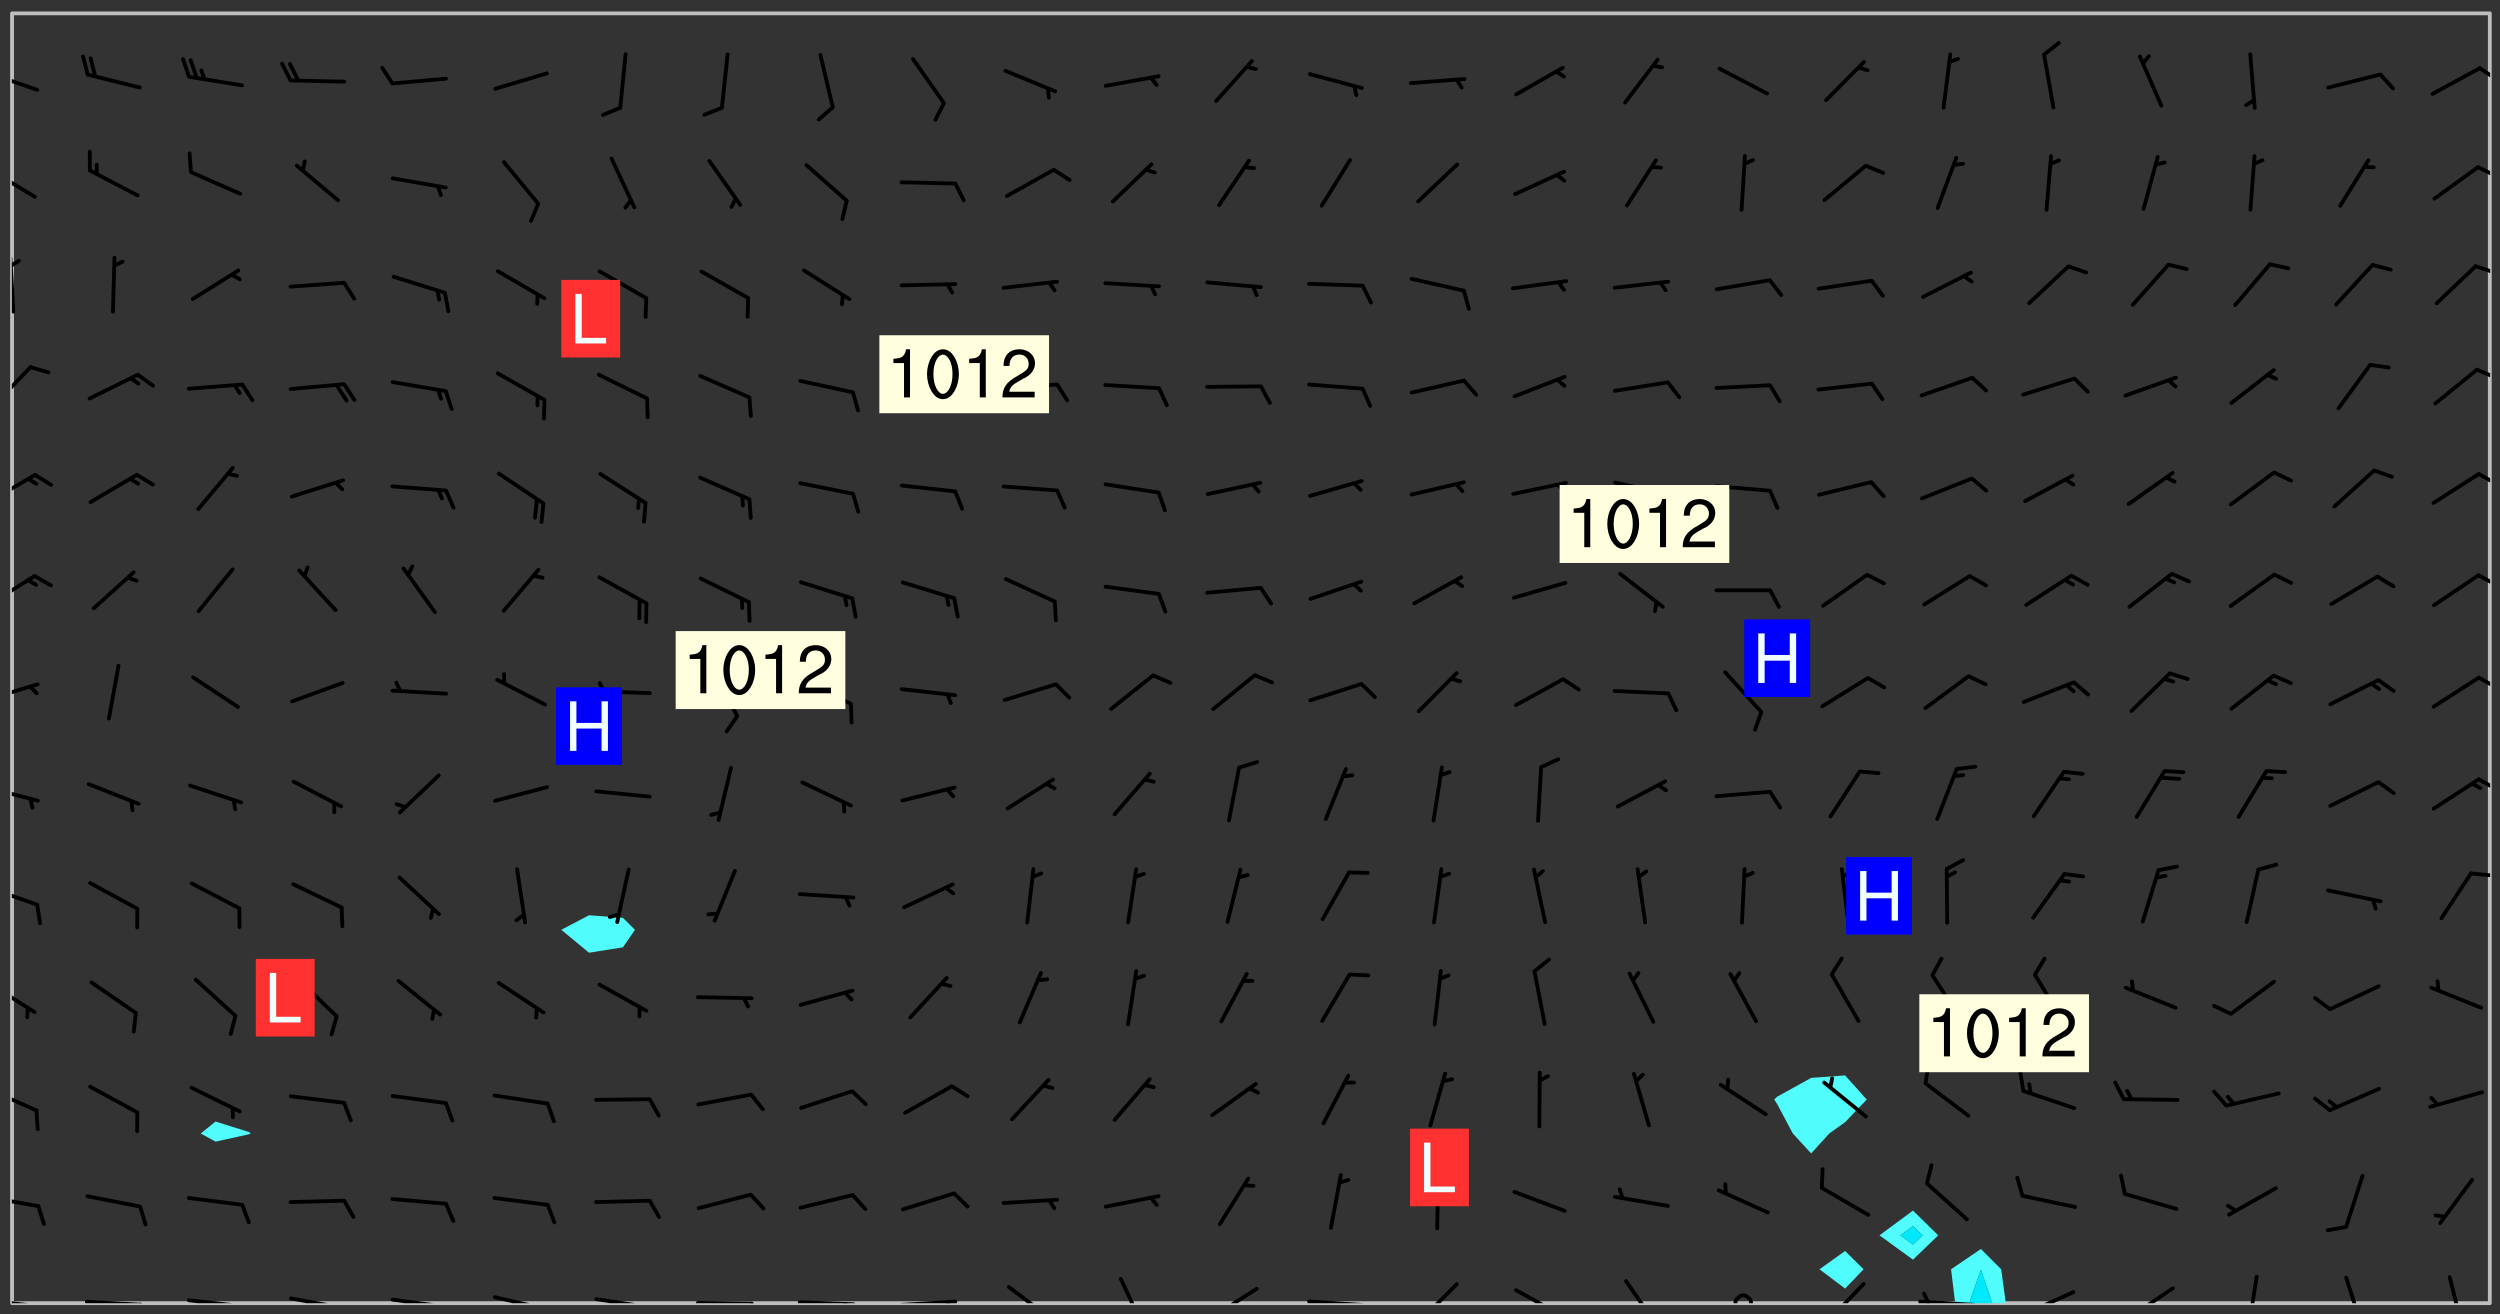 <svg xmlns="http://www.w3.org/2000/svg" role="img" xmlns:xlink="http://www.w3.org/1999/xlink" viewBox="142.45 309.95 326.84 171.84"><rect x="142.45" y="309.95" width="326.84" height="171.84" fill="#333333" stroke="none"/><defs><clipPath id="a"><path d="M144 311.672h1v168.656h-1zm0 0"/></clipPath><clipPath id="b"><path d="M144 311.672h324v168.656H144zm0 0"/></clipPath><clipPath id="c"><path d="M397 473h8v7.328h-8zm0 0"/></clipPath><clipPath id="d"><path d="M399 475h4v5.328h-4zm0 0"/></clipPath><clipPath id="e"><path d="M467 311.672h1v168.656h-1zm0 0"/></clipPath><clipPath id="f"><path d="M144 479h4v1.328h-4zm0 0"/></clipPath><clipPath id="g"><path d="M147 480h2v.328h-2zm0 0"/></clipPath><clipPath id="h"><path d="M153 479h9v1.328h-9zm0 0"/></clipPath><clipPath id="i"><path d="M160 480h3v.328h-3zm0 0"/></clipPath><clipPath id="j"><path d="M166 479h9v1.328h-9zm0 0"/></clipPath><clipPath id="k"><path d="M173 480h3v.328h-3zm0 0"/></clipPath><clipPath id="l"><path d="M180 479h8v1.328h-8zm0 0"/></clipPath><clipPath id="m"><path d="M187 480h2v.328h-2zm0 0"/></clipPath><clipPath id="n"><path d="M193 479h8v1.328h-8zm0 0"/></clipPath><clipPath id="o"><path d="M200 480h2v.328h-2zm0 0"/></clipPath><clipPath id="p"><path d="M206 479h9v1.328h-9zm0 0"/></clipPath><clipPath id="q"><path d="M213 480h2v.328h-2zm0 0"/></clipPath><clipPath id="r"><path d="M220 479h8v1.328h-8zm0 0"/></clipPath><clipPath id="s"><path d="M227 480h2v.328h-2zm0 0"/></clipPath><clipPath id="t"><path d="M233 480h8v.328h-8zm0 0"/></clipPath><clipPath id="u"><path d="M240 480h3v.328h-3zm0 0"/></clipPath><clipPath id="v"><path d="M246 479h9v1.328h-9zm0 0"/></clipPath><clipPath id="w"><path d="M252 480h2v.328h-2zm0 0"/></clipPath><clipPath id="x"><path d="M260 479h8v1.328h-8zm0 0"/></clipPath><clipPath id="y"><path d="M266 479h2v1.328h-2zm0 0"/></clipPath><clipPath id="z"><path d="M274 477h7v3.328h-7zm0 0"/></clipPath><clipPath id="A"><path d="M288 476h5v4.328h-5zm0 0"/></clipPath><clipPath id="B"><path d="M300 478h7v2.328h-7zm0 0"/></clipPath><clipPath id="C"><path d="M313 479h8v1.328h-8zm0 0"/></clipPath><clipPath id="D"><path d="M327 477h7v3.328h-7zm0 0"/></clipPath><clipPath id="E"><path d="M340 478h8v2.328h-8zm0 0"/></clipPath><clipPath id="F"><path d="M354 477h6v3.328h-6zm0 0"/></clipPath><clipPath id="G"><path d="M369 479h3v1.328h-3zm0 0"/></clipPath><clipPath id="H"><path d="M380 477h7v3.328h-7zm0 0"/></clipPath><clipPath id="I"><path d="M393 479h8v1.328h-8zm0 0"/></clipPath><clipPath id="J"><path d="M393 478h2v2.328h-2zm0 0"/></clipPath><clipPath id="K"><path d="M406 478h8v2.328h-8zm0 0"/></clipPath><clipPath id="L"><path d="M406 480h3v.328h-3zm0 0"/></clipPath><clipPath id="M"><path d="M420 478h7v2.328h-7zm0 0"/></clipPath><clipPath id="N"><path d="M436 476h2v4.328h-2zm0 0"/></clipPath><clipPath id="O"><path d="M448 476h4v4.328h-4zm0 0"/></clipPath><clipPath id="P"><path d="M462 476h3v4.328h-3zm0 0"/></clipPath><clipPath id="Q"><path d="M144 466h4v2h-4zm0 0"/></clipPath><clipPath id="R"><path d="M144 452h4v4h-4zm0 0"/></clipPath><clipPath id="S"><path d="M144 438h4v5h-4zm0 0"/></clipPath><clipPath id="T"><path d="M144 425h4v4h-4zm0 0"/></clipPath><clipPath id="U"><path d="M465 423h3v2h-3zm0 0"/></clipPath><clipPath id="V"><path d="M144 412h4v3h-4zm0 0"/></clipPath><clipPath id="W"><path d="M466 411h2v3h-2zm0 0"/></clipPath><clipPath id="X"><path d="M144 399h4v3h-4zm0 0"/></clipPath><clipPath id="Y"><path d="M466 398h2v2h-2zm0 0"/></clipPath><clipPath id="Z"><path d="M144 385h4v5h-4zm0 0"/></clipPath><clipPath id="aa"><path d="M466 384h2v3h-2zm0 0"/></clipPath><clipPath id="ab"><path d="M144 371h4v5h-4zm0 0"/></clipPath><clipPath id="ac"><path d="M466 371h2v3h-2zm0 0"/></clipPath><clipPath id="ad"><path d="M144 357h3v7h-3zm0 0"/></clipPath><clipPath id="ae"><path d="M466 358h2v2h-2zm0 0"/></clipPath><clipPath id="af"><path d="M144 343h1v8h-1zm0 0"/></clipPath><clipPath id="ag"><path d="M144 343h2v2h-2zm0 0"/></clipPath><clipPath id="ah"><path d="M465 344h3v2h-3zm0 0"/></clipPath><clipPath id="ai"><path d="M144 331h4v5h-4zm0 0"/></clipPath><clipPath id="aj"><path d="M466 331h2v3h-2zm0 0"/></clipPath><clipPath id="ak"><path d="M144 319h4v3h-4zm0 0"/></clipPath><clipPath id="al"><path d="M466 318h2v3h-2zm0 0"/></clipPath><g id="am" clip-path="url(#clip1)"><path fill="#fff" fill-opacity="0" fill-rule="evenodd" d="M0 0h1000v1000H0zm0 0"/><path fill="#d3d3d3" fill-opacity="0" fill-rule="evenodd" d="M162.152 355.867l-.234.293.059.234.117.172.176.234.293.348.113.059.117-.172.059-.234.176-.176.465-.176h.699l.234.293.289.816.059.176.176.23.352.234.699.699.172.176.234.348.234.41.289.582.41.465.23.234.234.176.117.23.176.293.172 1.164v.234l.059.289.059.117.117.117.348.41.117.172.176.176.176.234.117.172.172.352.059.234.234.406.234-.059-.176.176-.059.93h-.582l-.234-.113-.348.113-.117.117-.059.293-.059.176-.117.172-.465.293-.059.234-.059.113v.645l.059.172v.41l.059.059v.406l.059.406.117.176.059.059.23.641-.059.293v.699l-.059.582v.234l-.059.23-.055.352v1.922l.055.117h.426l-.367.117-.023.352.891 1.168 1.742.539 1.34.359v.539l.09.809.535.715 1.52.27.891-.086.09 1.164.535.18 1.16-.18 2.055-.984 1.16-.363 1.879-.176 1.695-.18-.18.719-1.516.086-1.25.09-.805.27-1.074.809.27.719.535.898-.18.625-.266.809.266 1.078.625.898.805.18 1.25-.18-.266.723.098.504.055.293v.172l.059.293v.406l.176.117.352.117h.406l.293-.176.113-.117.059-.117.117-.23.059-.176.352-.465.23-.176.176-.059.176.059.059.176.117.988.055.469.059.172.117.234.176.059.816.059h.289l.117.234.059.406.059.352v1.105l.117.293.117.348.289.699.176.352.582.754.352.176.172.059.469.234.641.465.348.234.293.176.293.055.23.062.816.348.293.176.113.172.352.352.117.176.523.641v.289l.059.352v.348l.059.352.059.289.117.059.172.059h.176l.582.234.176.117.176.289.176.234.113.234.293.23.117.117v.41l.059.055.289.234.234.117.059.117.117.172.059.117.23.234.059.176.234.059.117.059-.117.113-.059.117v.117l-.117.293-.117.289v.582l.176.117.117.059.059.117.117.117.113.059.176.348.059.352.059.406v.176l-.059.176-.117.699v.172l.117.176.293.293h.406l.176.117.117.172.117.293v.234h-.527l-.23-.234h-.234l-.176.059-.059.699.059.348.117.176.176.41.117.23.289.469.176.055h.523l.234.059.758.641.059.293v.234l.059.059.23.348v.352l-.117.172v.293l.293.289.293.176.172.059.293.176.293.117.582.406.289.234.293.176.219.16.016.012.23.176.641.523.176.234.117.176.176.176.113.172v.641l.117.176.469.117.582.117.234.059.23.113.293.117.113.059.586.352.289.172.176.062.176.055.176.059.699.352.289.176.234.055.289.176.234.117.641.406.293.117.172.059.234.059.41.059.23.059.234.117.059.172-.41.176.469.059.059.293.113.234.176.055.234.059.176.059.406.117.641.234.117.172.059.234v.176l-.059.117-.059.406.234.234.117.059.348.117.641.23.176.117.289.117.176.176.234.465.582 1.105.176.176.348.176.176.117.352.117 1.047.523.234.059.465.113.293.059.465.176.758.582.234.234.348.465.176.176.289.234.816.699.293.176.289.289.293.176.293.289.695.641.176.176.293.234.289.234.469.289.641.582.348.234.234.293.348.348.352.465.934.992.348.406.117.176.234.059.113.117.645.176.23.113.234.059.293.176.23.117.934.699.406.406.234.176.406.176.234.117.816.348.348.234.234.117.293.289.23.117.758.352.352.172.23.059.293.117.234.059.871.176h.816l.469.23.172.059.875.699.465.117.293.059.176.059.23.059.469.059.348.059.352.059.406.059h.293l.172.059v.23l.176.176h.293l.348.059.352.059.699.117h.641l.465-.234.293-.176.172-.117.41-.172.289-.176.934-.465.469-.293.523-.293.465-.172.465-.176 1.051-.465.289-.117.41-.117.289-.117.527-.176 1.516-.699.582-.348.289-.059.293-.059.348-.117.875-.23.352-.117h.113l.234-.059.875-.234.234-.059h.812l.352-.059.816-.117.172-.059.352-.055.293-.059.23-.059.816-.176.176-.059h.348l.234-.059.465-.117.758-.172.234-.059h.348l.41-.117.289-.059 1.285-.059h.289l.41-.059.23-.059h.176l.875-.117h.406l.41-.117h.348l.352-.113.871-.059h1.75l1.047.289.41.117.289.117.352.117.289.117 1.051.172.289.059h.293l.293.059.172.059.41.059.172.059.117.059h.117l.117.059.352.059h.113l.41.066 1.922.395 1.926.395 1.52.449 1.695.719 2.145.805 1.605-.719 1.43-.805 1.16-1.078 1.25-.449 3.035-.719 1.875-.359 2.145-1.348 2.234-1.254 2.5-1.258 1.695-.449 1.785-.18 1.16-.27.625.539 1.34-.27.715-.988.984-1.344.445-.18.805-.359 1.875-.539 1.785-.449 1.25-.27 1.16-.09 1.699-.09 1.961-.27 1.25-.09h.539l.625-.09h.891l2.145-.18 2.41-.18 2.59-.09 1.695.18 1.609.09 1.43.359 1.16.719 1.875.988 1.16 1.527.266.715.629.09.355.898.535.539.535 1.527 1.074.359h.535l-.805.535.09 1.707.715 2.695.891.805.895.988.715 1.258 1.785.539 1.52-.18.355 1.344 1.609-.805.98-.539.27.27.316-.215.219-.145.801.449.449-.359h.355l.535-.27.539-.719.535-.27.625-.988 1.16.449.84.371 1.395.617 1.695-.18h1.605l1.785.09.18-1.707.535-1.344.805.27.492.848.402.406-.09.539v.359l.715.449.711-.27h1.43l.359.988.445 1.258.715 1.344 1.25.629 1.695.629.715-.18.18-.539.98-.09.449.359.086 1.258-.266.629-.535.18v.539l.715.984.266.539.984.988.801 1.078-.266.359-.09.898-.625 2.332-.355 2.066-.09 1.793-.18.719-.09.539v1.438l-.98 1.883-.359 1.707-.535.898-.805 1.168-.266.539 2.055 1.254.086.359-.355.539-.09-.18v.809l.09 1.438-.445.715-1.074.094-.266.715.535.898.805.719 1.16.809 1.34.27.445.359-.355.449-1.789-.09-1.25-.449-.715-.719-.625-.09-.176 3.59-.188 1.309h89.359V311.703h-55.27v49.082l.762.125 3.289.543 2.023 2.836v2.754l2.352.332 2.348.332h4.051l-1.379 4.16-2.023.707-2.023.703-.543.344-2.594 1.617-.188.117-2.023-2.078-.73-2.742-2.672-2.078-1.375-3.5-.066-.082-1.957-2.672 2.75-1.418v-49.082H294.422v91.414l.117.031.133.012.074.074.105.047.09.059.086.059.09.059.297.297.059.09.031.117.027.117.016.137-.031.117-.059.09-.059.086-.043.105-.047.102-.027.121v.145l.176.27.148.148.074.086.074.074.043.105.062.09.059.086.043.105.059.09.047.102.043.105.059.086.117.18.074.074.062.086.059.09.043.105.059.09.059.086.062.09.059.09.043.102.117.18.074.074.059.086.074.074.09.059.105.047h.148l.133-.016.133.016.102-.047.074-.074.047-.102-.016-.133v-.148l-.047-.105-.027-.117-.047-.102-.027-.121-.043-.102-.062-.09-.043-.102-.043-.105-.031-.117-.016-.133-.012-.137.086-.059.059-.086.121-.031.043.105.016.133v.117l.059.102.059.09.09.059.148.148.059.09.043.105-.012.102.086.059.105.047.086.059.09.059.074.074-.117.027-.105.047-.086.059-.074.074-.059.09-.062.086-.027.121-.047.102-.043.105-.031.117-.012.133-.016.133v.148l.027.117.047.105.043.102.059.09.074.074.09.059.074.074.09.059.059.09.043.105.047.102.117.031.133.016h.148l.117-.031.105.043.043.105.047.102.027.121L299.5 410l.027.117.031.121.027.117.105.043.102.047.133-.016.148.148.062.086.074.074.07.074.09.062.105.043.102.043.117.031.137.016.117-.031.074-.074.027-.117-.012-.133-.031-.121-.027-.117.043-.105h.117l.09.062.117.027h.148l.133.016h.148l.133.016.133-.016h.148l.133-.016.133-.012.137.012.117-.027.133-.016.191-.059-.059.176-.016.133-.027.121-.016.133-.059.086-.133.016-.105.047-.105.043-.117.031-.117.027-.266.031h-.148l-.133.016-.074.074.059.086.148.148.117.18.074.07.09.062.09.059.086.059.09.059.102.043.105.062.105.043.086.059.105.047.102.043.18.117.059.09-.043.102-.047.105.016.133.223.223.059.09.043.102.031.121.043.102.016.133.031.117.012.137.031.117.148.148.102.043.105.043.117.031.133.016.137.016h.117l.117-.031.09-.059.043-.105.047-.102.043-.105.031-.117.012-.133v-.148l-.012-.133-.016-.133-.031-.117-.043-.105-.047-.105-.043-.102-.043-.105-.016-.133.016-.133.027-.117.031-.117.027-.121.047-.102.09-.059.086-.062.074-.074.09-.059.223-.223.059-.086.074-.074.117-.18.059-.086v-.148l-.074-.074-.102-.047-.105-.043-.102-.043-.059-.09-.047-.105-.027-.117.09-.059.117-.031.102-.043.18-.117.148-.148.012-.133-.012-.105-.09-.059-.133.016h-.148l-.133.016-.133-.016-.121-.031-.086-.059-.074-.074-.059-.09-.062-.086-.117-.18-.059-.086.031-.121.086-.059.121-.031.059-.086v-.121l-.031-.117-.059-.09-.059-.086-.047-.105-.027-.117-.016-.133.059-.09.074-.074.09-.059.117-.18.074-.074.059-.086.148-.148.121-.031.133-.016.133.016.074.074.043.105.016.133-.031.117-.117.031-.133.012-.148.148-.043.105-.047.102-.027.121-.031.117v.148l.031.117.043.105.059.09.074.07.074.074.117.031.121.027.117-.027.133-.016h.117l.09.059.074.074.047.105.059.086.102.047.133.016.105.043.086.059-.012.105-.074.074-.18.117-.059.09-.09.059-.07.074-.074.074-.062.09-.027.117-.016.133.016.133-.016.133v.148l.016.133.027.117.031.121.074.074.09.059.086.059.09.059.117.031v.086l-.102.047-.09.059-.266.031-.117.027h-.148l-.105.043-.102.047-.059.09-.062.234-.012.133-.031.121-.016.133v.293l-.012.133.012.137.016.133.133.016.133.012.121.031.086.059.074.074.047.105.043.102.016.133v.445l-.016.133v.445l.031.266.027.117.016.133.031.117.086.211.031.266v.148l-.031.117-.027.117-.031.121-.027.117-.031.117-.031.121-.012.133-.016.133.09.059.117-.031.102.016.047.105-.031.266v.441l-.043.105-.047.105-.043.102-.043.105-.059.086-.031.121-.043.117-.031.117-.016.133.016.133.059.09.105.047.086.059.059.086-.012.137-.031.117-.043.102v.445l-.016.133v.148l-.031.117-.043.105-.027.117-.047.105-.043.102-.031.121-.027.117-.031.133-.031.117-.027.117-.043.105-.031.117-.031.121-.012.133-.016.133v.297l.027.117v.148l.047.398.027.117.059.09.121.031h.148l.133-.016.059.09v.117l-.059.09-.09.059-.102.043-.105.047-.09.059-.086.059-.137.016-.117-.031-.133-.016-.102.047-.062.086-.012.137-.016.133-.031.117-.027.117-.016.133-.031.121v.297l.016.133.031.117v.148l.012.133v.148l-.027.117-.047.102-.027.121-.031.117-.059.09-.074.074-.102.043-.105.047-.117.027-.121.031-.102-.047.059-.086.105-.047.027-.117.031-.117.027-.121.031-.117v-.148l.016-.133-.031-.117-.043-.105-.105.016-.074.074-.102.043-.09.062-.074.074-.043.102-.016.133-.031.117L304.25 426l-.031.117-.027.117-.031.121-.027.117-.031.117-.043.105-.09.059h-.09l-.117-.031-.031-.086.016-.137-.031-.117v-.148l-.012-.133v-.148l-.062-.234-.027-.121-.043-.102-.047-.105-.059-.086-.059-.09-.043-.105-.062-.086-.148-.148-.07-.074-.105-.047-.105-.043-.102-.043-.297-.297-.09-.074-.086-.059-.105-.043-.09-.062-.086-.059-.105-.043-.09-.059-.086-.062-.074-.07-.105-.047-.086-.059-.105-.043-.09-.062-.102-.043-.105-.043-.086-.059-.105-.047-.105-.043-.102-.047-.09-.059-.102-.043-.105-.043-.09-.062-.117-.027-.133-.016-.133.016H299.75l-.133.016-.117-.031-.09-.059-.074-.074-.09-.059-.102-.047h-.148l-.121-.027-.102-.043-.074-.074-.117-.18-.09-.059-.102-.043-.09-.062-.105-.043-.09-.059-.086-.059-.105-.047-.059-.086-.059-.09-.043-.105-.047-.102-.074-.074-.086-.059-.074-.074-.09-.059-.223-.223-.043-.105-.031-.266.105-.043h.145l.105.043.074.074.09.059.086.059.105.047.09.059.148.148.07.074.148.148.062.086.074.074.086.059.074.074.09.062.09.059.086.059.27.176.102.047.105.043.102.043.047-.074.059-.086.074-.074.07-.074.105.043.074.074.059.09.043.102.047.105.043.105.121.027.117-.027.074-.09.043-.105.059-.09.074-.074.105-.043.117-.027.133.012.09.059.148.148.059.09.043.105.047.102.043.105.043.102.105.047.105.043.133.016.086-.059.059-.09.074-.074.105-.043.117.027.105.047.102.043.105.043.102.047.18.117v.117l-.016.133.016.133.016.137.059.086.102.047.121.027.117.031h.148l.117-.031.059-.09.18-.117.059-.09.074-.074.059-.086.117-.18.18-.117.117.031.09.059.043.074-.016.133v.117l.09.059h.148l.133-.016.133-.012.266-.031.105-.043.117-.031.121-.027.074-.074.07-.074.062-.09-.016-.105-.047-.102-.102-.043-.105-.016-.117.027-.266.031h-.148l-.074-.074-.09-.059-.117-.031-.117-.027-.133-.016h-.148l-.133.016h-.297l-.105-.047-.148-.148-.043-.102-.059-.09.223-.223.086-.059.105-.043.117-.031.133-.016.133.016.137.016.102.043.133-.012.09-.062.102-.043.062-.09-.047-.102-.09-.059-.117-.031-.102-.043-.059-.09-.062-.09v-.117l.016-.133.105-.047.074-.07v-.121l-.09-.059-.031-.117.09-.059.074-.074.043-.105.059-.09.047-.102.016-.133v-.148l-.047-.105-.043-.102-.09-.059-.133-.016-.102-.043-.137-.016-.117-.031h-.445l-.133-.016-.133-.012-.133-.016-.117-.031h-.148l-.133-.016-.133-.012-.266-.031-.121-.043-.086-.059-.074-.074v-.148l.012-.133.105-.047.102-.043.133-.016h.152l.133-.016h.293l.121.031.102.043.09.059.234.062.121-.047.09-.059.102-.043.133-.016.105.043.102.047.133.012.121-.027h.145l.121-.031.117-.027.105-.047.074-.074.086-.059.148-.148.059-.086.047-.105.027-.117.016-.105-.102-.043-.09-.059-.117-.031-.105-.043-.09-.062-.074-.086-.074-.074-.102-.043-.105-.047-.102-.043-.059-.09-.047-.102-.086-.211-.062-.086-.059-.09-.074-.074-.086-.059h-.27l-.117.031-.09.059-.102.043-.133.016-.105-.016-.027-.117-.062-.09-.117-.031-.102-.043-.148-.148-.031-.117-.016-.105.074-.074.18-.117.117-.027.117-.031.137.016.102.043.105.043.102.047.105.043.117.031.133.016.117.027.133.016.105-.016.09-.059-.074-.074-.105-.043-.074-.074-.074-.09-.148-.148-.086-.059-.09-.059-.074-.074-.09-.059-.102-.047-.121-.027-.102-.047-.105-.043-.117-.031-.102-.043-.121-.031h-.148l-.117.031-.105.043-.086.062-.18.117-.086.059-.09.059-.105.047-.086.059-.105.043-.102.043-.105.047-.074.074-.059.09-.059.086-.047.105-.059.086-.074.074-.133-.012-.117-.031h-.117l-.074.074-.09.059-.074.074-.09.059-.086.059-.105.047-.102.043-.137.016-.102-.043-.148-.148-.105-.047h-.086l-.105.047-.102.043-.121.031-.117-.031-.074-.074v-.117l.031-.121.074-.07.059-.09.074-.074.117-.031.105-.043h.293l.133-.016.137-.016.102-.043.09-.059.102-.047.09-.059.133-.012.09.059.133.012.09-.059.086-.059.105-.043.09-.059.086-.062.09-.059.148-.148.059-.086.059-.09.105-.043.133-.016.117.027.121.031.059-.059.059-.09.031-.266.027-.117.105.012.133.016.102-.043.09-.059.059-.09.074-.074.059-.09.047-.102.012-.133-.012-.133-.047-.105-.148-.148-.059-.09-.059-.086-.043-.105v-.445l.016-.133v-.148l.012-.133-.059-.059-.09.059-.102-.043-.18-.117-.086-.059-.062-.09-.059-.09-.074-.074-.086-.059-.121.031-.102.012-.105.047-.086.059-.105.043-.148.148-.09.059-.086.059-.09.062-.105.043-.133.016v-.121l.105-.043.117-.031.074-.07.043-.105v-.148l-.027-.117-.148-.148-.133-.016h-.148l-.117.031-.105.043-.102.043-.09.062-.117.027-.074-.074.012-.133-.043-.102-.043-.105-.09-.059-.117.027-.121.031-.117.031-.102.043-.121.031-.102.043-.105.043-.09.059-.102.016v-.117l.016-.133-.059-.09-.074.043-.148.148-.059.09-.074.074-.047.105-.043.102-.074.074-.059.09-.074.074-.059.086-.074.074-.09.062-.074.07-.074.074-.102.016-.133.016-.105-.043v-.121l.148-.148.043-.102.059-.09.047-.102.043-.105.059-.09.031-.117.043-.102.031-.121.027-.117.047-.105.043-.102.043-.105.074-.07.09-.062.09-.059.102-.043h.297l.266-.031.105-.043-.074-.074-.117-.031-.105-.043-.09-.059-.102-.047-.09-.059-.102-.043-.105-.043-.09-.062-.086-.059-.105-.043-.102-.043-.121-.031-.117-.031-.102-.043L297.5 410.25l-.102-.043-.09-.059-.043-.105-.016-.133.102-.043.133-.016.137.016.133-.016.102-.043.059-.09.016-.105-.09-.059-.074-.074-.102-.043-.09-.059-.148-.148-.043-.105-.016-.133v-.293l-.059-.09-.09-.059-.074-.074-.043-.105-.031-.117-.059-.09-.074-.074-.117-.027-.074-.074-.09-.059-.09-.062-.086-.059-.074-.074-.059-.086-.047-.105-.086-.059-.148-.148-.195-.059-.133.016-.102.043-.074.074-.047.102-.043.105-.059.09-.059.086-.297.297-.09.059h-.086l-.062-.086-.043-.105.031-.117.059-.09.027-.117-.012-.133-.09-.062-.105.047-.117.027-.117.031-.27.176-.102.047-.117.027-.105.047-.09.059-.102.043-.059-.086-.047-.105.016-.133.047-.105.07-.074.074-.07.059-.09v-.148l-.043-.105h-.238l-.102.047-.031.117-.027.117-.031.121-.074.043-.133.016-.074-.047-.043-.102-.043-.105-.047-.102-.043-.105-.121.031-.102.043-.133.016-.117.031-.105.043-.09.059-.102.047-.121.027-.133.016-.102-.043-.059-.09-.047-.105-.043-.102-.043-.105v-.117l.059-.09.086-.059.18-.117.102-.047.105-.043.105-.059.102-.043.09-.062.102-.043.105-.059.102-.047.09-.059.105-.043.102-.043.09-.062.102-.043.137-.016.117.031.102.043.121.031.102.043.105.047.102.043.105.043.102.047.105.043.102.043.105.047.086.059.105.043.117.031.105.043.102.047.09.059.105.043.102.043.105.047.117.027.102.047.121.027h.148l.086-.059.016-.102.059-.09-.027-.117-.074-.074-.117-.18-.074-.074-.09-.074-.18-.117-.086-.059-.105-.043-.102-.047-.27-.176-.059-.09-.074-.074-.059-.09-.043-.102-.031-.117-.016-.137v-.562l-.012-.133-.016-.133-.031-.117-.016-.133-.012-.133-.031-.121-.223-.223-.059-.086-.016-.105.031-.117.133-.016v-91.414H172.992v1.453l-.059.234-.352 1.051-.172.523-.117.348-.176.41-.117.172-.234.293-.23.059h-.352l-.117.059-.23.406v.293l.117.176.23.23.117.234.641.758.293.465.176.234.23.352.234.348.641.816.176.465.172.41.117.695.176.469.117 1.398.059.465v.875l.117 1.047v4.781l-.059.465-.352 1.281-.176.523-.113.41-.352.93L172.934 336l-.234.582-.117.176-.172.348-.176.406-.352.816-.059.293-.113.293-.117.289-.059.176-.117.875-.059.406-.059.117-.059.176-.059.172-.23.527-.117.172v.234l-.117.234-.059.172-.176.586v.289l-.059.176v.293l-.059.113-.059.527v.172l-.055.234v2.621l-.176.816-.117.176-.176.234-.117.172-.113.234-.586.934-.23.289-.293.465-.176.234-.289.352-.352.699-.113.23-.176.41-.176.23-.406.527-.816.699-.293.172-.289.234-.176.117-.176.176-.523.406-.527.176-.172.176-.234.055-.641.176h-.758m12.211 31.023l-1.074.449.359.895 1.25-.715.445-.539-.98-.09"/><path fill="#d3d3d3" fill-opacity="0" fill-rule="evenodd" d="M201.508 416.598h-.895l.449.629.98.359.805-.09.445-.988-.176.09-.715-.355-.895.355m154.621 59.07l-.059-.523v-.293l.113-.293.059-.23.469-.469h.113l.117-.113.117-.059h.176l.234-.059h.348l.234.059.117.059.23.172.059.176.117.582v.293l-.117.176-.172.289-.176.176-.527.523-.23.234-.117.059h-.176l-.117-.059-.406-.293-.176-.117-.117-.059-.059-.113-.055-.117m6.641-10.957l-.059-.172v-1.109l.059-.172.176-.059.172-.059h.176l.234-.059.117.059.059.699-.059.172-.117.176-.117.059-.234.523-.113.059h-.234l-.059-.117m9.613-14.391l-.117-.176v-.699l.293-.875.117-.172.176-.352.113-.23.117-.293.352-.758.117-.23.172-.234h.176l.117-.059h.641l.117.059.234.234.172.113.352.293.117.117.113.176v.113l.117.059.117.117v.699l-.059.176v.23l-.059.176-.348 1.051-.117.23-.117.234-.117.059-.23.234-.641.289h-.875l-.41-.117-.641-.465"/><path fill="none" stroke="#bebebe" stroke-linecap="round" stroke-linejoin="round" stroke-miterlimit="10" stroke-width=".5" d="M467.957 311.695H144.027v168.625h323.93v-168.625"/><g clip-path="url(#a)"><path fill="#fff" fill-opacity="0" fill-rule="evenodd" d="M144 475.891v4.438h.004H144V311.672h.004H144v164.219"/></g><g clip-path="url(#b)"><path fill="#fff" fill-opacity="0" fill-rule="evenodd" d="M144.004 480.328V311.672h26.625v144.902l-1.938 1.562 1.938 1.066 4.438-.98.141-.086-.141-.168-4.438-1.395V311.672h48.824v117.934l-3.621 1.902 3.621 2.996 4.438-.707 1.574-2.289-1.574-1.566-4.438-.336v-117.934h128.711v164.215l-.004.004.004.004.004-.004-.004-.004V311.672h35.508v138.871l-4.438.324-4.441 2.457-.387.375.387.598 2.043 3.84 2.398 2.609 2.371-2.609 2.066-1.48V473.5l-3.352 2.391 3.352 2.52 2.414-2.52-2.414-2.391v-16.844l2.828-2.957-2.828-3.156v-138.871h8.875v156.543l-4.379 3.238 4.379 3.18 3.301-3.18-3.301-3.238V311.672h75.449v168.656h-63.312l-.605-4.438-2.652-2.652-3.898 2.652.535 4.438H144.004"/></g><path fill="#50fcfc" fill-rule="evenodd" d="M170.629 459.203l-1.938-1.066 1.938-1.562 4.438 1.395.141.168-.141.086-4.438.98m48.824-24.699l-3.621-2.996 3.621-1.902 4.438.336 1.574 1.566-1.574 2.289-4.438.707m128.711 41.391l-.004-.004.004-.004.004.004-.004.004m26.629-21.598l-.387-.598.387-.375 4.441-2.457 4.438-.324 2.828 3.156-2.828 2.957-2.066 1.48-2.371 2.609-2.398-2.609-2.043-3.84m8.879 24.113l-3.352-2.52 3.352-2.391 2.414 2.391-2.414 2.52m8.875-3.777l-4.379-3.18 4.379-3.238v2.012l-1.656 1.227 1.656 1.203 1.25-1.203-1.25-1.227v-2.012l3.301 3.238-3.301 3.18"/><path fill="#00e8fc" fill-rule="evenodd" d="M392.547 472.656l-1.656-1.203 1.656-1.227 1.25 1.227-1.25 1.203"/><g clip-path="url(#c)"><path fill="#50fcfc" fill-rule="evenodd" d="M398.062 480.328l-.535-4.438 3.898-2.652 2.652 2.652.605 4.438h-1.77l-1.488-4.387-1.539 4.387h-1.824"/></g><g clip-path="url(#d)"><path fill="#00e8fc" fill-rule="evenodd" d="M399.887 480.328l1.539-4.387 1.488 4.387h-3.027"/></g><g clip-path="url(#e)"><path fill="#fff" fill-opacity="0" fill-rule="evenodd" d="M467.996 480.328H468V311.672h-.004H468v168.656h-.004"/></g><g clip-path="url(#f)"><path fill="none" stroke="#000" stroke-linecap="round" stroke-linejoin="round" stroke-miterlimit="10" stroke-width=".5" d="M147.492 480.73l-6.984-.805"/></g><g clip-path="url(#g)"><path fill="none" stroke="#000" stroke-linecap="round" stroke-linejoin="round" stroke-miterlimit="10" stroke-width=".5" d="M147.492 480.73l.895 2.285"/></g><g clip-path="url(#h)"><path fill="none" stroke="#000" stroke-linecap="round" stroke-linejoin="round" stroke-miterlimit="10" stroke-width=".5" d="M160.824 480.52l-7.016-.379"/></g><g clip-path="url(#i)"><path fill="none" stroke="#000" stroke-linecap="round" stroke-linejoin="round" stroke-miterlimit="10" stroke-width=".5" d="M160.824 480.52l1.031 2.223"/></g><g clip-path="url(#j)"><path fill="none" stroke="#000" stroke-linecap="round" stroke-linejoin="round" stroke-miterlimit="10" stroke-width=".5" d="M174.121 480.715l-6.984-.773"/></g><g clip-path="url(#k)"><path fill="none" stroke="#000" stroke-linecap="round" stroke-linejoin="round" stroke-miterlimit="10" stroke-width=".5" d="M174.121 480.715l.906 2.281"/></g><g clip-path="url(#l)"><path fill="none" stroke="#000" stroke-linecap="round" stroke-linejoin="round" stroke-miterlimit="10" stroke-width=".5" d="M187.402 480.961l-6.914-1.262"/></g><g clip-path="url(#m)"><path fill="none" stroke="#000" stroke-linecap="round" stroke-linejoin="round" stroke-miterlimit="10" stroke-width=".5" d="M187.402 480.961l.742 2.336"/></g><g clip-path="url(#n)"><path fill="none" stroke="#000" stroke-linecap="round" stroke-linejoin="round" stroke-miterlimit="10" stroke-width=".5" d="M200.742 480.797l-6.965-.938"/></g><g clip-path="url(#o)"><path fill="none" stroke="#000" stroke-linecap="round" stroke-linejoin="round" stroke-miterlimit="10" stroke-width=".5" d="M200.742 480.797l.852 2.301"/></g><g clip-path="url(#p)"><path fill="none" stroke="#000" stroke-linecap="round" stroke-linejoin="round" stroke-miterlimit="10" stroke-width=".5" d="M214 481.117l-6.848-1.578"/></g><g clip-path="url(#q)"><path fill="none" stroke="#000" stroke-linecap="round" stroke-linejoin="round" stroke-miterlimit="10" stroke-width=".5" d="M214 481.117l.633 2.371"/></g><g clip-path="url(#r)"><path fill="none" stroke="#000" stroke-linecap="round" stroke-linejoin="round" stroke-miterlimit="10" stroke-width=".5" d="M227.363 480.855l-6.945-1.055"/></g><g clip-path="url(#s)"><path fill="none" stroke="#000" stroke-linecap="round" stroke-linejoin="round" stroke-miterlimit="10" stroke-width=".5" d="M227.363 480.855l.816 2.316"/></g><g clip-path="url(#t)"><path fill="none" stroke="#000" stroke-linecap="round" stroke-linejoin="round" stroke-miterlimit="10" stroke-width=".5" d="M240.719 480.379l-7.027-.098"/></g><g clip-path="url(#u)"><path fill="none" stroke="#000" stroke-linecap="round" stroke-linejoin="round" stroke-miterlimit="10" stroke-width=".5" d="M240.719 480.379l1.121 2.184"/></g><g clip-path="url(#v)"><path fill="none" stroke="#000" stroke-linecap="round" stroke-linejoin="round" stroke-miterlimit="10" stroke-width=".5" d="M254.031 480.461l-7.023-.262"/></g><g clip-path="url(#w)"><path fill="none" stroke="#000" stroke-linecap="round" stroke-linejoin="round" stroke-miterlimit="10" stroke-width=".5" d="M253.012 480.422l.535 1.102"/></g><g clip-path="url(#x)"><path fill="none" stroke="#000" stroke-linecap="round" stroke-linejoin="round" stroke-miterlimit="10" stroke-width=".5" d="M267.344 480.113l-7.016.43"/></g><g clip-path="url(#y)"><path fill="none" stroke="#000" stroke-linecap="round" stroke-linejoin="round" stroke-miterlimit="10" stroke-width=".5" d="M266.32 480.176l.645 1.047"/></g><g clip-path="url(#z)"><path fill="none" stroke="#000" stroke-linecap="round" stroke-linejoin="round" stroke-miterlimit="10" stroke-width=".5" d="M279.957 482.441l-5.613-4.227"/></g><g clip-path="url(#A)"><path fill="none" stroke="#000" stroke-linecap="round" stroke-linejoin="round" stroke-miterlimit="10" stroke-width=".5" d="M291.953 483.512l-2.973-6.367"/></g><g clip-path="url(#B)"><path fill="none" stroke="#000" stroke-linecap="round" stroke-linejoin="round" stroke-miterlimit="10" stroke-width=".5" d="M306.746 478.441l-5.93 3.773"/></g><g clip-path="url(#C)"><path fill="none" stroke="#000" stroke-linecap="round" stroke-linejoin="round" stroke-miterlimit="10" stroke-width=".5" d="M320.602 480.559l-7.012-.461"/></g><g clip-path="url(#D)"><path fill="none" stroke="#000" stroke-linecap="round" stroke-linejoin="round" stroke-miterlimit="10" stroke-width=".5" d="M332.895 477.844l-4.969 4.969"/></g><g clip-path="url(#E)"><path fill="none" stroke="#000" stroke-linecap="round" stroke-linejoin="round" stroke-miterlimit="10" stroke-width=".5" d="M346.797 482.035l-6.141-3.414"/></g><g clip-path="url(#F)"><path fill="none" stroke="#000" stroke-linecap="round" stroke-linejoin="round" stroke-miterlimit="10" stroke-width=".5" d="M359.043 483.219l-4.004-5.777"/></g><g clip-path="url(#G)"><path fill="none" stroke="#000" stroke-linecap="round" stroke-linejoin="round" stroke-miterlimit="10" stroke-width=".5" d="M371.379 480.328l-.02-.199-.059-.191-.094-.176-.461-.379-.191-.059-.199-.02-.199.02-.191.059-.457.379-.098.176-.059.191-.02.199.02.199.059.191.098.18.457.375.191.059.199.02.199-.02.191-.059.461-.375.094-.18.059-.191.02-.199"/></g><g clip-path="url(#H)"><path fill="none" stroke="#000" stroke-linecap="round" stroke-linejoin="round" stroke-miterlimit="10" stroke-width=".5" d="M381.234 482.859l4.875-5.062"/></g><g clip-path="url(#I)"><path fill="none" stroke="#000" stroke-linecap="round" stroke-linejoin="round" stroke-miterlimit="10" stroke-width=".5" d="M393.48 480.121l7.012.414"/></g><g clip-path="url(#J)"><path fill="none" stroke="#000" stroke-linecap="round" stroke-linejoin="round" stroke-miterlimit="10" stroke-width=".5" d="M394.5 480.18l-.512-1.113"/></g><g clip-path="url(#K)"><path fill="none" stroke="#000" stroke-linecap="round" stroke-linejoin="round" stroke-miterlimit="10" stroke-width=".5" d="M407.102 481.777l6.402-2.895"/></g><g clip-path="url(#L)"><path fill="none" stroke="#000" stroke-linecap="round" stroke-linejoin="round" stroke-miterlimit="10" stroke-width=".5" d="M408.031 481.355l-.973-.75"/></g><g clip-path="url(#M)"><path fill="none" stroke="#000" stroke-linecap="round" stroke-linejoin="round" stroke-miterlimit="10" stroke-width=".5" d="M420.703 482.289l5.828-3.922"/></g><g clip-path="url(#N)"><path fill="none" stroke="#000" stroke-linecap="round" stroke-linejoin="round" stroke-miterlimit="10" stroke-width=".5" d="M436.379 483.797l1.105-6.938"/></g><g clip-path="url(#O)"><path fill="none" stroke="#000" stroke-linecap="round" stroke-linejoin="round" stroke-miterlimit="10" stroke-width=".5" d="M451.309 483.68l-2.125-6.699"/></g><g clip-path="url(#P)"><path fill="none" stroke="#000" stroke-linecap="round" stroke-linejoin="round" stroke-miterlimit="10" stroke-width=".5" d="M464.41 483.738l-1.695-6.82"/></g><g clip-path="url(#Q)"><path fill="none" stroke="#000" stroke-linecap="round" stroke-linejoin="round" stroke-miterlimit="10" stroke-width=".5" d="M147.457 467.641l-6.914-1.254"/></g><path fill="none" stroke="#000" stroke-linecap="round" stroke-linejoin="round" stroke-miterlimit="10" stroke-width=".5" d="M147.457 467.641l.746 2.336m12.562-2.289l-6.898-1.348m6.898 1.348l.715 2.344m12.637-2.574l-6.973-.887m6.973.887l.867 2.293m12.473-2.824l-7.023.176m7.023-.176l1.207 2.133m12.098-1.734l-7-.621m7 .621l.953 2.258m12.344-2.117l-6.969-.898m6.969.898l.867 2.293m12.477-2.832l-7.023.176m7.023-.176l1.207 2.137m11.996-2.93l-6.801 1.762m6.801-1.762l1.66 1.812m11.668-1.762l-6.828 1.66m6.828-1.66l1.633 1.832m11.621-2.051l-6.703 2.098m6.703-2.098l1.746 1.723m11.723-.883l-7.012.418m5.992-.359l.641 1.047m13.633-1.582l-6.891 1.371m5.891-1.172l.777.949m11.949-3.445l-3.715 5.965m3.176-5.098l1.223.086m11.426-1.422l-1.301 6.902m1.109-5.898l1.172-.367m11.754-.699l-.137 7.027m.117-6.004l1.094-.555m8.883 1.809l6.578 2.473m6.562-1.828l6.926 1.184m-5.918-1.012l-.387-1.164m12.957.137l6.402 2.895m-5.473-2.473l-.078-1.227m12.625.488l6.074 3.527m-6.074-3.527l.094-2.453m13.648 1.867l5.223 4.699m-5.223-4.699l.59-2.383m11.898 4.004l6.875 1.457m-6.875-1.457l-.676-2.359m14.055 2.109l6.75 1.957m-6.75-1.957l-.5-2.402m14.129 5.109l6.121-3.457m-5.23 2.953l-1.035-.66m15.445 2.781l2.148-6.691m-2.148 6.691l-2.414.434m14.715-.953l4.176-5.652m-3.566 4.828l-1.215-.18"/><g clip-path="url(#R)"><path fill="none" stroke="#000" stroke-linecap="round" stroke-linejoin="round" stroke-miterlimit="10" stroke-width=".5" d="M147.211 455.125l-6.422-2.852"/></g><path fill="none" stroke="#000" stroke-linecap="round" stroke-linejoin="round" stroke-miterlimit="10" stroke-width=".5" d="M147.211 455.125l.172 2.449m13.016-2.195l-6.168-3.363m6.168 3.363l-.023 2.453m13.41-2.582l-6.309-3.102m5.391 2.648l.039 1.227m14.527-1.898l-6.977-.855m6.977.855l.879 2.293m12.43-2.254l-6.965-.93m6.965.93l.855 2.297m12.453-2.234l-6.949-1.055m6.949 1.055l.812 2.312m12.539-2.879l-7.023.078m7.023-.078l1.18 2.152m12.078-2.758l-6.91 1.285m6.91-1.285l1.527 1.922m11.672-2.371l-6.676 2.188m6.676-2.188l1.77 1.699m11.262-2.344l-6.109 3.477m6.109-3.477l2.07 1.312m10.582-2.148l-4.785 5.148m4.09-4.398l1.184.316m12.727-1.152l-4.586 5.32m3.922-4.547l1.195.27m13.348-.43l-5.711 4.094m4.879-3.5l1.102.547m11.812-2.211l-3.246 6.23m2.773-5.324l1.227-.008m11.898-1.16l-1.918 6.758m1.637-5.777l1.199-.258m11.461-.859l-.047 7.027m.039-6.004l1.09-.566m11.227-.316l1.965 6.75m-1.68-5.77l.879-.855m10.195 1.324l5.879 3.852m-5.023-3.289l.109-1.223m12.559.371l5.457 4.43m-4.66-3.785l.234-1.203m12.211.656l5.605 4.234m-5.605-4.234l.387-2.426m12.402 3.418l6.656 2.246m-6.656-2.246l-.398-2.422m1.367 2.75l-.199-1.211m12.359 1.961l7.027.094m-7.027-.094l-1.121-2.18m2.145 2.195l-.562-1.094m12.945 1.922l6.848-1.594m-6.848 1.594l-1.609-1.852m2.605 1.617l-.805-.922m13.324 1.758l6.445-2.797m-6.445 2.797l-1.918-1.527m2.855 1.121L447 453.926m13.18.727l6.766-1.906m-5.781 1.629l-.848-.887"/><g clip-path="url(#S)"><path fill="none" stroke="#000" stroke-linecap="round" stroke-linejoin="round" stroke-miterlimit="10" stroke-width=".5" d="M146.965 442.27l-5.93-3.773"/></g><path fill="none" stroke="#000" stroke-linecap="round" stroke-linejoin="round" stroke-miterlimit="10" stroke-width=".5" d="M146.102 441.723l-.094 1.223m14.203-.57l-5.793-3.98m5.793 3.98l-.277 2.438m13.293-2.062l-5.191-4.734m5.191 4.734l-.609 2.379m13.848-2.297l-5.039-4.898m5.039 4.898l-.684 2.355m14.215-2.598l-5.469-4.414m4.672 3.773l-.23 1.203m14.539-.832l-5.863-3.875m5.008 3.312l-.113 1.219m14.418-.883l-6.137-3.422m5.246 2.926l-.023 1.227m14.676-2.371l-7.027-.137m6.004.117l.555 1.094m13.656-2.078l-6.773 1.867m5.789-1.594l.844.891m12.449-2.812l-4.762 5.168m4.07-4.418l1.188.312m11.82-1.711l-2.762 6.461m2.359-5.52l1.223-.105M291 436.91l-1.066 6.945m.91-5.934L292 437.516m13.438-.23l-3.312 6.195m2.832-5.293h1.227m12.699-.832l-3.57 6.055m3.57-6.055l2.449.109m9.488-.57l-.816 6.98m.695-5.965l1.145-.449m11.215-.527l1.336 6.898m-1.336-6.898l1.906-1.543m10.523 1.84l3.105 6.305m-2.652-5.387l.715-.996m12.02.145l3.359 6.172m-2.871-5.273l.676-1.023m12.078.164l3.504 6.094m-3.504-6.094l1.305-2.078m11.852 2.18l3.824 5.895m-3.824-5.895l1.191-2.148m12.219 2.086l3.633 6.016m-3.633-6.016l1.258-2.105m10.613 3.805l6.523 2.617m-5.574-2.234l-.133-1.223m12.945 4.254l5.629-4.207m-5.629 4.207l-2.219-1.047m15.172.441l6.355-3m-6.355 3l-1.969-1.469m15.199-1.344l6.52 2.625m-5.57-2.242l-.129-1.219"/><g clip-path="url(#T)"><path fill="none" stroke="#000" stroke-linecap="round" stroke-linejoin="round" stroke-miterlimit="10" stroke-width=".5" d="M147.316 428.227l-6.633-2.316"/></g><path fill="none" stroke="#000" stroke-linecap="round" stroke-linejoin="round" stroke-miterlimit="10" stroke-width=".5" d="M147.316 428.227l.371 2.426m12.715-1.906l-6.176-3.355m6.176 3.355l-.02 2.453m13.363-2.504l-6.23-3.254m6.23 3.254l.016 2.453m13.352-2.559l-6.336-3.043m6.336 3.043l.098 2.453m12.625-1.586l-5.152-4.777m4.402 4.082l-.316 1.188m12.336.594l-1.059-6.949m.902 5.938l-.984.734m13.18.234l1.492-6.863m-1.277 5.867l-1.18.332m13.699.488l2.652-6.512m-2.266 5.562l-1.219.125m18.98-2.207l-7.012-.449m5.992.383l.504 1.117m13.5-2.773l-6.352 2.996m5.43-2.562l.98.734m10.484-3.16l-.809 6.98m.691-5.965l1.145-.445m12.41-.555l-1.055 6.949m.902-5.938l1.156-.406m12.629-.543l-1.688 6.824m1.441-5.828l1.191-.301m13.254-.34l-3.457 6.113m3.457-6.113l2.453.062m9.613-.488l-.957 6.965m.816-5.949l1.152-.426M343 423.633l1.453 6.875m-1.242-5.875l.941-.789m12.391-.254l.996 6.957m-.852-5.945l.992-.723m12.848-.32l-.344 7.02m.293-5.996l1.113-.523m11.66-.477l.844 6.973m-.723-5.961l1.008-.699m12.578-.34l.059 7.027m-.059-7.027l2.16-1.168m-2.152 2.191l1.082-.586m14.301.219l-4.094 5.715m4.094-5.715l2.434.324m-3.031.508l1.219.164m11.68-1.496l-2.066 6.715m2.066-6.715l2.41-.465m-2.711 1.441l1.207-.23m12.141-.82L436.168 430.5m1.527-6.863l2.363-.652m13.629 4.801l-6.879-1.434m5.875 1.227l.344 1.176m12.469-4.617L461.625 430"/><g clip-path="url(#U)"><path fill="none" stroke="#000" stroke-linecap="round" stroke-linejoin="round" stroke-miterlimit="10" stroke-width=".5" d="M465.496 424.137l2.445.234"/></g><g clip-path="url(#V)"><path fill="none" stroke="#000" stroke-linecap="round" stroke-linejoin="round" stroke-miterlimit="10" stroke-width=".5" d="M147.402 414.629l-6.805-1.75"/></g><path fill="none" stroke="#000" stroke-linecap="round" stroke-linejoin="round" stroke-miterlimit="10" stroke-width=".5" d="M146.414 414.375l.285 1.191m13.883-.523l-6.535-2.578m5.586 2.203l.137 1.219m14.195-1.027l-6.668-2.211m5.699 1.891l.203 1.207m13.859-.363l-6.227-3.258m5.32 2.785l.008 1.227m8.555.039l5.094-4.844m-4.355 4.137l-1.164-.387m12.887-.438l6.797-1.785m6.422.543l6.992.699m9 3.07l1.637-6.836m-1.398 5.84l-1.188.309m18.254-1.219l-6.344-3.027m5.422 2.59l.051 1.223m14.426-3.148l-6.82 1.703m5.828-1.457l.82.91m13.043-2.188l-5.934 3.766m5.07-3.219l1.066.605m12.449-1.922l-4.605 5.305m3.934-4.535l1.195.277m11.152-1.844l-1.328 6.898m1.328-6.898l2.344-.723m11.617.91l-2.621 6.523m2.238-5.574l1.223-.129m11.711-1.031l-1.094 6.941m.934-5.93l1.16-.402m11.969-.645l-.398 7.016m.398-7.016l2.227-1.027m13.992 2.887l-6.207 3.297m5.305-2.816l1.016.684m13.602.199l-7.004.57m7.004-.57l1.324 2.062m10.406-4.723l-3.836 5.887m3.836-5.887l2.445.219m10.223-.551l-2.543 6.555m2.543-6.555l2.434-.289m-2.805 1.242l1.219-.145m13.176-.434l-3.961 5.805m3.961-5.805l2.438.27m-3.012.574l1.219.137m12.523-1.078l-3.664 5.996m3.664-5.996l2.449.148m-2.984.727l2.449.145m11.391-1.023l-3.645 6.008m3.645-6.008l2.449.141m-2.98.734l1.227.07m13.949.504l-6.305 3.109m6.305-3.109l1.992 1.434m11.117-1.797l-5.891 3.836"/><g clip-path="url(#W)"><path fill="none" stroke="#000" stroke-linecap="round" stroke-linejoin="round" stroke-miterlimit="10" stroke-width=".5" d="M466.508 411.836l2.145 1.188"/></g><path fill="none" stroke="#000" stroke-linecap="round" stroke-linejoin="round" stroke-miterlimit="10" stroke-width=".5" d="M465.648 412.395l1.074.594"/><g clip-path="url(#X)"><path fill="none" stroke="#000" stroke-linecap="round" stroke-linejoin="round" stroke-miterlimit="10" stroke-width=".5" d="M147.363 399.418l-6.727 2.039"/></g><path fill="none" stroke="#000" stroke-linecap="round" stroke-linejoin="round" stroke-miterlimit="10" stroke-width=".5" d="M146.383 399.715l.867.871m9.434 3.309l1.262-6.914m15.617 5.395l-5.863-3.875m12.945 3.141l6.602-2.402m6.508 1l7.016.398m-5.996-.34l-.516-1.113m13.195-.359l6.242 3.227m-5.332-2.754l-.016-1.23m12.031 2.246l7.023.25m-6-.211l-.539-1.105m17.973 4.305l-3.258-6.227m3.258 6.227l-1.387 2.027m16.238-3.617l-6.332-3.047m6.332 3.047l.098 2.453m13.543-3.582l-6.984-.789m5.969.676l.449 1.141m13.75-2.449l-6.723 2.055m6.723-2.055l1.734 1.738m10.965-2.902l-5.492 4.383m5.492-4.383l2.254.977m11.039-1.004l-5.449 4.438m5.449-4.438l2.262.953m11.676.195l-6.691 2.141m6.691-2.141l1.758 1.715m10.688-3.137l-4.953 4.984m4.234-4.258l1.172.355m13.469-.277l-6.164 3.375m6.164-3.375l2.051 1.348m11.691.5l-7.02-.316m7.02.316l1.055 2.215m11.117.223l-4.73-5.195m4.73 5.195l-.828 2.312m14.758-6.766l-5.965 3.715m5.965-3.715l2.125 1.227m11.035-1.457l-5.652 4.176m5.652-4.176l2.215 1.055m11.547-.25l-6.543 2.562m6.543-2.562l1.863 1.598m-2.816-1.227l.93.801m12.574-2.352l-5.016 4.922m5.016-4.922l2.34.742m-3.07-.023l1.168.367m13.133-.793l-5.527 4.34m5.527-4.34l2.242.988m-3.047-.359l1.121.496m13.375-.535l-6.277 3.16m6.277-3.16l2 1.418m-2.914-.957l1 .707m13.043-1.488l-5.91 3.801"/><g clip-path="url(#Y)"><path fill="none" stroke="#000" stroke-linecap="round" stroke-linejoin="round" stroke-miterlimit="10" stroke-width=".5" d="M466.516 398.539l2.141 1.199"/></g><g clip-path="url(#Z)"><path fill="none" stroke="#000" stroke-linecap="round" stroke-linejoin="round" stroke-miterlimit="10" stroke-width=".5" d="M146.977 385.258l-5.953 3.73"/></g><path fill="none" stroke="#000" stroke-linecap="round" stroke-linejoin="round" stroke-miterlimit="10" stroke-width=".5" d="M146.977 385.258l2.129 1.223m-2.996-.68l1.066.609m12.746-1.641l-5.215 4.711m4.457-4.027l1.152.418m8.098 3.98l4.434-5.457m8.723.141l4.75 5.176m-4.059-4.422l.406-1.156m12.543.137l4.098 5.707m-3.5-4.875L196.352 384m16.492.441l-4.539 5.363m3.879-4.582l1.199.258m13.582 3.348l-6.148-3.41m6.148 3.41l-.043 2.453m-.852-2.949l-.043 2.453m14.332-2.117l-6.309-3.09m6.309 3.09l.082 2.453m-1-2.902l.043 1.227m14.387-1.27l-6.703-2.105m6.703 2.105l.449 2.414m-1.422-2.719l.223 1.203m14.074-.922l-6.719-2.059m6.719 2.059l.469 2.406m-1.445-2.707l.234 1.207m13.891-.469l-6.387-2.934m6.387 2.934l.145 2.449m13.461-3.445l-6.965-.941m6.965.941l.852 2.301m12.48-3.09l-7 .637m7-.637l1.344 2.051m11.801-2.859l-6.656 2.254m5.688-1.926l.891.84m13.137-1.746l-6.145 3.41m5.25-2.914l1.027.668m13.484-.434l-6.75 1.953m19.469 1.172l-5.559-4.301m4.75 3.676l-.207 1.207m15.066-2.73h-7.027m7.027 0l1.152 2.164m11.52-4.188l-5.746 4.043m5.746-4.043l2.191 1.109m11.23-.949l-5.957 3.723m5.957-3.723l2.125 1.227m11.16-1.273l-5.898 3.816m5.898-3.816l2.145 1.191m-3.004-.637l1.074.598m12.926-1.402l-5.547 4.316m5.547-4.316l2.238 1.004m-3.047-.375l1.121.5m13.078-1.023l-5.699 4.105m5.699-4.105l2.203 1.082m11.281-.828l-6.039 3.598m6.039-3.598l2.098 1.273m11.113-1.434l-5.832 3.918"/><g clip-path="url(#aa)"><path fill="none" stroke="#000" stroke-linecap="round" stroke-linejoin="round" stroke-miterlimit="10" stroke-width=".5" d="M466.477 385.164l2.164 1.156"/></g><g clip-path="url(#ab)"><path fill="none" stroke="#000" stroke-linecap="round" stroke-linejoin="round" stroke-miterlimit="10" stroke-width=".5" d="M147.035 372.039l-6.07 3.535"/></g><path fill="none" stroke="#000" stroke-linecap="round" stroke-linejoin="round" stroke-miterlimit="10" stroke-width=".5" d="M147.035 372.039l2.086 1.293m-2.969-.777l1.043.648m13.145-1.18l-6.051 3.57m6.051-3.57l2.094 1.281m-2.973-.762l1.047.641m12.379-2.07L168.375 376.5m3.855-4.602l1.199.254m13.863.594l-6.695 2.125m5.723-1.816l.875.855m13.566.168l-7.004-.539m7.004.539l.984 2.25M199.742 374l.492 1.125m13.262.637l-5.84-3.906m5.84 3.906l-.246 2.441m-.605-3.008l-.246 2.438m14.449-1.926l-5.914-3.797m5.914 3.797l-.203 2.445m-.656-2.996l-.102 1.223m14.535-1.156l-6.434-2.828m6.434 2.828l.184 2.445m-1.121-2.855l.094 1.223M253.965 374.5l-6.891-1.383m6.891 1.383l.703 2.352m12.66-2.66l-6.984-.766m6.984.766l.91 2.277m12.418-2.398l-7.008-.523m7.008.523l.988 2.246m12.293-1.969l-6.945-1.078m6.945 1.078l.809 2.316m12.469-3.594l-6.867 1.477m5.867-1.262l.793.938m13.465-1.387l-6.754 1.945m5.77-1.664l.855.883m13.488-.996l-6.84 1.605m5.844-1.371l.809.926m13.52-1.078l-6.875 1.441m5.875-1.23l.785.941m13.52.34l-6.855-1.543m6.855 1.543l.648 2.367m12.738-2.84l-7-.594m7 .594l.969 2.254m12.262-3.379l-6.828 1.656m6.828-1.656l1.629 1.836m11.535-2.309l-6.527 2.602m6.527-2.602l1.871 1.586m11.273-1.949l-6.188 3.328m5.289-2.844l1.02.68m12.973-1.527l-5.742 4.055m4.906-3.465l1.094.551m13.012-1.203l-5.652 4.18m5.652-4.18l2.215 1.059m10.879-1.324l-5.211 4.711m5.211-4.711l2.309.832m11.363-.367l-5.922 3.781"/><g clip-path="url(#ac)"><path fill="none" stroke="#000" stroke-linecap="round" stroke-linejoin="round" stroke-miterlimit="10" stroke-width=".5" d="M466.523 371.918l2.137 1.207"/></g><g clip-path="url(#ad)"><path fill="none" stroke="#000" stroke-linecap="round" stroke-linejoin="round" stroke-miterlimit="10" stroke-width=".5" d="M146.438 357.961l-4.875 5.062"/></g><path fill="none" stroke="#000" stroke-linecap="round" stroke-linejoin="round" stroke-miterlimit="10" stroke-width=".5" d="M146.438 357.961l2.359.672m11.668.309l-6.301 3.105m6.301-3.105l1.992 1.434m-2.906-.984l.996.719m13.586.109l-7.004.551m7.004-.551l1.32 2.066m-2.34-1.988l.66 1.035m13.672-1.156l-7 .633m7-.633l1.344 2.055m-2.363-1.961l1.344 2.051m12.953-1.242l-6.926-1.172m6.926 1.172l.777 2.328m-1.785-2.496l.391 1.164m13.527.152l-6.113-3.469m6.113 3.469l-.07 2.453m-.82-2.957l-.035 1.227m14.336-.906l-6.305-3.102m6.305 3.102l.078 2.453m13.305-2.598l-6.441-2.809m6.441 2.809l.188 2.445m13.34-3.109l-6.867-1.484m6.867 1.484l.668 2.363m12.727-3.047l-7.023-.113m7.023.113l1.117 2.184m12.188-2.52l-7.004.559m7.004-.559l1.32 2.066m12-1.582l-7.016-.414m7.016.414l1.023 2.23m12.297-2.469l-7.027.066m7.027-.066l1.172 2.156m12.133-1.852l-7.004-.547m7.004.547l.98 2.25m12.258-3.312l-6.848 1.578m6.848-1.578l1.609 1.855M347 359.219l-6.551 2.547m5.598-2.176l.93.801m13.535-.457l-6.941 1.117m6.941-1.117l1.48 1.957m11.875-1.574l-7.02.352m7.02-.352l1.258 2.105m12.039-2.316l-6.984.773m6.984-.773l1.383 2.027m11.758-2.793l-6.637 2.309m6.637-2.309l1.801 1.664m11.551-1.559l-6.707 2.098m6.707-2.098l1.746 1.723m11.523-1.855l-6.617 2.359m5.656-2.016l.906.828m12.836-2.145l-5.551 4.309m4.742-3.684l1.121.504m12.293-1.816l-4.133 5.684m4.133-5.684l2.43.34m11.551.289l-5.461 4.422"/><g clip-path="url(#ae)"><path fill="none" stroke="#000" stroke-linecap="round" stroke-linejoin="round" stroke-miterlimit="10" stroke-width=".5" d="M466.293 358.281l2.258.961"/></g><g clip-path="url(#af)"><path fill="none" stroke="#000" stroke-linecap="round" stroke-linejoin="round" stroke-miterlimit="10" stroke-width=".5" d="M143.805 343.668l.391 7.02"/></g><g clip-path="url(#ag)"><path fill="none" stroke="#000" stroke-linecap="round" stroke-linejoin="round" stroke-miterlimit="10" stroke-width=".5" d="M143.863 344.691l1.051-.637"/></g><path fill="none" stroke="#000" stroke-linecap="round" stroke-linejoin="round" stroke-miterlimit="10" stroke-width=".5" d="M157.414 343.664l-.199 7.027m.172-6.004l1.098-.543m15.125 1.168l-5.957 3.73m5.09-3.188l1.062.613m13.645.457l-7.008.504m7.008-.504l1.305 2.078m11.859-.781l-6.707-2.09m6.707 2.09l.457 2.414m-1.434-2.719l.23 1.207m13.746-.18l-6.074-3.535m5.191 3.02l-.047 1.227m14.254-.73l-6.094-3.496m6.094 3.496l-.078 2.453m13.402-2.469l-6.113-3.465m6.113 3.465l-.066 2.453m13.293-2.305l-5.938-3.758m5.074 3.211l-.094 1.223m14.816-2.637l-7.023.16m6-.137l.602 1.07m13.715-1.41l-6.98.797m5.965-.684l.695 1.012m13.652-.523l-7.016-.41m5.996.352l.512 1.113m13.816-.949l-7-.621m5.98.531l.48 1.129m13.863-1.227l-7.02-.246m7.02.246l1.078 2.207m12.152-1.555l-6.852-1.551m6.852 1.551l.645 2.371m12.727-3.617l-6.965.941m5.953-.805l.715.996m13.621-1.059l-6.98.793m5.965-.68l.695 1.012m13.609-1.32l-6.926 1.184m6.926-1.184l1.5 1.945m11.824-1.879l-6.945 1.051m6.945-1.051l1.465 1.969m11.512-3.035l-6.27 3.184m5.355-2.719l1.004.703m12.656-1.977l-5.129 4.805m5.129-4.805l2.32.793m10.762-1.02l-4.668 5.254m4.668-5.254l2.387.578m10.875-.625l-4.559 5.348m4.559-5.348l2.395.527m11.02-.438l-4.758 5.172m4.758-5.172l2.375.617m11.109-.453l-5.094 4.84"/><g clip-path="url(#ah)"><path fill="none" stroke="#000" stroke-linecap="round" stroke-linejoin="round" stroke-miterlimit="10" stroke-width=".5" d="M466.109 344.758l2.324.773"/></g><g clip-path="url(#ai)"><path fill="none" stroke="#000" stroke-linecap="round" stroke-linejoin="round" stroke-miterlimit="10" stroke-width=".5" d="M140.992 332.043l6.016 3.641"/></g><path fill="none" stroke="#000" stroke-linecap="round" stroke-linejoin="round" stroke-miterlimit="10" stroke-width=".5" d="M154.203 332.234l6.227 3.258m-6.227-3.258l-.02-2.453m.926 2.926l-.012-1.227m12.316.969l6.434 2.828m-6.434-2.828l-.184-2.445m14.023 1.602l5.383 4.516m-4.602-3.859l.258-1.199m18.43 3.402l-6.926-1.203m5.918 1.027l.383 1.168m12.715 1.117l-4.473-5.422m4.473 5.422l-.938 2.266m13.504-1.793l-2.977-6.367m2.543 5.441l-.738.98m15.02-.363l-4.043-5.75m3.457 4.91l-.555 1.098m15.066-.805l-5.262-4.656m5.262 4.656l-.574 2.387m14.77-4.633l-7.023-.164m7.023.164l1.102 2.191m11.77-3.988l-6.137 3.43m6.137-3.43l2.062 1.332m10.715-2.055l-5.059 4.875m4.32-4.168l1.168.383m12.316-1.566l-3.926 5.828m3.355-4.98l1.223.129m12.559-1.047l-3.711 5.969m17.723-5.398l-5.105 4.828m19.062-3.879l-6.391 2.926m5.461-2.5l.973.746m11.973-2.664l-3.793 5.914m3.242-5.055l1.223.102m10.965-1.512l-.438 7.016m.375-5.996l1.117-.504m14.746.746l-5.406 4.488m5.406-4.488l2.27.934m9.566-1.98l-2.449 6.586m2.094-5.629l1.215-.164m11.523-1l-.586 7m.5-5.984l1.129-.48m12.902-.426l-1.844 6.781m1.574-5.793l1.195-.273m11.734-.828l-.535 7.008m.457-5.988l1.125-.492m13.852-.012l-3.699 5.977m3.16-5.105l1.223.078m13.629-.02l-5.695 4.117"/><g clip-path="url(#aj)"><path fill="none" stroke="#000" stroke-linecap="round" stroke-linejoin="round" stroke-miterlimit="10" stroke-width=".5" d="M466.41 331.805l2.203 1.082"/></g><g clip-path="url(#ak)"><path fill="none" stroke="#000" stroke-linecap="round" stroke-linejoin="round" stroke-miterlimit="10" stroke-width=".5" d="M140.68 319.395l6.641 2.305"/></g><path fill="none" stroke="#000" stroke-linecap="round" stroke-linejoin="round" stroke-miterlimit="10" stroke-width=".5" d="M153.906 319.703l6.82 1.688m-6.82-1.688l-.598-2.379m1.59 2.625l-.598-2.379m12.859 2.414l6.938 1.125m-6.938-1.125l-.789-2.324m1.801 2.488l-.789-2.324m1.797 2.488l-.395-1.16m11.648 1.316l7.023.156m-7.023-.156l-1.105-2.191m2.125 2.215l-1.102-2.191m13.41 2.562l6.996-.629m-6.996.629l-1.344-2.055m14.789 2.746l6.734-2.012m9.602 4.5l.695-6.992m-.695 6.992l-2.27.934m15.559-.934l.746-6.988m-.746 6.988l-2.277.914m16.773-.988l-1.617-6.84m1.617 6.84l-1.844 1.617m16.371-2.164l-4.039-5.75m4.039 5.75l-1.109 2.188m15.652-3.723l-6.496-2.676m5.551 2.285l.121 1.223m14.348-2.801l-6.914 1.258m5.91-1.074l.758.965m12.445-3.137l-4.68 5.238m4-4.477l1.191.293m13.855 2.473l-6.785-1.816m5.801 1.551l.273 1.195m14.137-2.102l-7.008.527m5.988-.449l.656 1.035m13.227-2.594l-6.102 3.488m5.211-2.98l1.039.652m12.238-2.215l-4.246 5.598m3.629-4.785l1.211.195m7.484.164l6.23 3.25m12.672-4.117l-4.949 4.988m4.23-4.262l1.176.352m10.824-2.07l-.879 6.973m.754-5.957l1.145-.438m11.242-.551l1.227 6.918m-1.227-6.918l1.93-1.516m10.598 1.754l2.805 6.441m-2.398-5.504l.762-.961m13.84 6.746l-.582-7.004m.496 5.984l-1.031.664m17.551-4.004l-6.816 1.711m6.816-1.711l1.645 1.82m11.348-2.645l-6.172 3.359"/><g clip-path="url(#al)"><path fill="none" stroke="#000" stroke-linecap="round" stroke-linejoin="round" stroke-miterlimit="10" stroke-width=".5" d="M466.648 318.867l2.047 1.355"/></g><path fill="#ff3030" fill-rule="evenodd" d="M326.797 467.648h7.691V457.504h-7.691v10.145"/><path fill="azure" fill-rule="evenodd" d="M328.629 459.336h.832v5.738h3.195v.742h-4.027v-6.48"/><path fill="#ff3030" fill-rule="evenodd" d="M175.891 445.457h7.695V435.312h-7.695v10.145"/><path fill="azure" fill-rule="evenodd" d="M177.727 437.145h.832v5.738H181.75v.742h-4.023v-6.48"/><path fill="#00f" fill-rule="evenodd" d="M383.801 432.141h8.617v-10.145h-8.617v10.145"/><path fill="azure" fill-rule="evenodd" d="M385.633 423.828h.832v2.824h3.289v-2.824h.832v6.48h-.832v-2.918h-3.289v2.918h-.832v-6.48"/><path fill="#00f" fill-rule="evenodd" d="M215.145 409.949h8.617v-10.145h-8.617v10.145"/><path fill="azure" fill-rule="evenodd" d="M216.977 401.637h.832v2.824h3.285v-2.824h.836v6.48h-.836v-2.918h-3.285v2.918h-.832v-6.48"/><path fill="#00f" fill-rule="evenodd" d="M370.484 401.074h8.621v-10.148h-8.621v10.148"/><path fill="azure" fill-rule="evenodd" d="M372.316 392.762h.836v2.82h3.285v-2.82h.832v6.477h-.832v-2.914h-3.285v2.914h-.836v-6.477"/><path fill="#ff3030" fill-rule="evenodd" d="M215.836 356.688h7.695v-10.145h-7.695v10.145"/><path fill="azure" fill-rule="evenodd" d="M217.672 348.375h.832v5.742h3.191v.738h-4.023V348.375"/><path fill="#ffffe0" fill-rule="evenodd" d="M393.375 450.125h22.18v-10.191H393.375v10.191"/><path fill-rule="evenodd" d="M396.871 441.766h.512v6.297h-.789v-4.492h-1.387v-.555l.559-.062.254-.055.227-.09.203-.141.176-.211.141-.293.105-.398m4.816 0l.227.02.219.055.211.09.195.121.184.152.172.176.301.418.246.492.18.547.109.578.039.594-.039.594-.109.582-.18.555-.246.504-.301.426-.172.18-.184.152-.195.125-.211.09-.219.059-.227.02-.23-.02-.219-.059-.207-.09-.199-.125-.184-.152-.172-.18-.301-.426-.242-.504-.18-.555-.113-.582-.039-.594h.836l.027.562.082.504.125.445.164.375.191.301.211.219.223.137.227.047.227-.047.223-.137.211-.219.188-.301.164-.375.125-.445.082-.504.031-.562-.031-.562-.082-.5-.125-.434-.164-.367-.188-.293-.211-.215-.223-.129-.227-.047-.227.047-.223.129-.211.215-.191.293-.164.367-.125.434-.082.5-.027.562h-.836l.039-.594.113-.578.18-.547.242-.492.301-.418.172-.176.184-.152.199-.121.207-.09.219-.055.23-.02m5.09 0h.508v6.297H406.5v-4.492h-1.387v-.555l.559-.062.25-.055.23-.09.203-.141.176-.211.141-.293.105-.398m2.824 2.176h.785l.02-.316.062-.285.098-.254.141-.215.18-.172.223-.129.266-.082.309-.027.238.023.223.062.203.102.18.137.148.172.113.207.074.238.023.262-.02.27-.066.223-.109.195-.156.168-.203.164-.246.164-.633.391-.539.312-.438.316-.344.324-.266.336-.191.352-.125.371-.066.391-.023.422h4.215v-.742h-3.336l.086-.281.113-.238.148-.203.188-.18.23-.172.277-.176.719-.414.414-.207.348-.23.277-.25.223-.27.16-.277.113-.285.062-.285.02-.281-.039-.383-.121-.348-.191-.305-.25-.266-.301-.211-.344-.16-.383-.098-.406-.035-.434.035-.398.098-.355.168-.305.234-.25.301-.184.375-.117.445-.039.52"/><path fill="#ffffe0" fill-rule="evenodd" d="M346.348 383.551h22.18v-10.191h-22.18v10.191"/><path fill-rule="evenodd" d="M349.848 375.191h.508v6.297h-.785v-4.492h-1.391v-.555l.559-.066.254-.051.23-.09.203-.145.172-.207.145-.297.105-.395m4.812 0l.23.02.219.055.207.09.195.121.188.148.168.176.305.422.242.492.18.547.113.578.035.594-.035.59-.113.586-.18.555-.242.5-.305.43-.168.18-.188.152-.195.125-.207.09-.219.059-.23.02-.23-.02-.219-.059-.207-.09-.195-.125-.184-.152-.172-.18-.301-.43-.246-.5-.18-.555-.109-.586-.039-.59h.832l.031.562.078.504.129.445.16.371.191.301.211.223.223.137.227.047.227-.047.223-.137.211-.223.191-.301.16-.371.129-.445.082-.504.027-.562-.027-.562-.082-.5-.129-.438-.16-.363-.191-.293-.211-.215-.223-.133-.227-.043-.227.043-.223.133-.211.215-.191.293-.16.363-.129.438-.078.5-.031.562h-.832l.039-.594.109-.578.18-.547.246-.492.301-.422.172-.176.184-.148.195-.121.207-.09.219-.055.23-.02m5.09 0h.512v6.297h-.789v-4.492h-1.387v-.555l.559-.066.254-.051.23-.09.203-.145.172-.207.141-.297.105-.395m2.824 2.176h.789l.02-.316.059-.285.098-.254.141-.215.184-.176.223-.129.266-.078.309-.027.234.02.227.062.203.102.18.141.148.172.113.207.07.234.027.266-.023.27-.066.223-.109.191-.156.172-.199.164-.246.164-.637.391-.535.312-.438.316-.348.324-.266.336-.188.352-.125.371-.07.391-.02.422h4.211v-.742h-3.332l.082-.285.113-.234.148-.203.188-.18.23-.172.277-.176.719-.418.414-.203.348-.23.281-.254.219-.266.164-.277.109-.285.066-.285.02-.281-.043-.383-.121-.348-.188-.309-.25-.262-.305-.215-.344-.156-.379-.098-.406-.035-.438.031-.398.102-.355.164-.305.234-.246.305-.188.375-.113.445-.043.52"/><path fill="#ffffe0" fill-rule="evenodd" d="M257.414 363.973h22.18v-10.195h-22.18v10.195"/><path fill-rule="evenodd" d="M260.914 355.613h.508v6.293h-.785v-4.488H259.25v-.555l.559-.066.25-.055.23-.09.203-.141.176-.211.141-.293.105-.395m4.812 0l.23.02.219.055.207.09.199.121.184.148.172.176.301.418.242.496.18.547.113.578.039.59-.039.594-.113.586-.18.551-.242.504-.301.426-.172.18-.184.156-.199.121-.207.094-.219.055-.23.02-.227-.02-.219-.055-.211-.094-.195-.121-.184-.156-.172-.18-.301-.426-.242-.504-.18-.551-.113-.586-.039-.594h.836l.027.562.082.508.125.441.164.375.191.301.207.223.223.137.227.047.227-.047.223-.137.211-.223.191-.301.164-.375.125-.441.082-.508.027-.562-.027-.562-.082-.5-.125-.434-.164-.367-.191-.293-.211-.211-.223-.133-.227-.047-.227.047-.223.133-.207.211-.191.293-.164.367-.125.434-.082.5-.027.562h-.836l.039-.59.113-.578.18-.547.242-.496.301-.418.172-.176.184-.148.195-.121.211-.09.219-.055.227-.02m5.094 0h.508v6.293h-.785v-4.488h-1.391v-.555l.562-.066.25-.055.23-.09.203-.141.176-.211.141-.293.105-.395m2.824 2.176h.785l.02-.316.059-.289.102-.25.141-.215.18-.176.223-.129.266-.078.309-.031.238.023.223.062.203.102.18.137.148.176.113.203.07.238.027.266-.023.266-.062.227-.113.191-.152.172-.203.16-.246.168-.633.387-.539.316-.438.316-.348.324-.262.336-.191.352-.125.367-.07.395-.02.418h4.211v-.738h-3.332l.086-.285.113-.238.148-.199.184-.18.234-.172.277-.176.715-.418.418-.207.344-.23.281-.25.219-.266.164-.281.113-.281.062-.285.02-.281-.043-.383-.117-.348-.191-.309-.25-.262-.301-.215-.348-.156-.379-.102-.406-.031-.438.031-.395.098-.355.168-.305.234-.25.305-.184.375-.117.445-.039.52"/><path fill="#ffffe0" fill-rule="evenodd" d="M230.785 402.648h22.18v-10.191h-22.18v10.191"/><path fill-rule="evenodd" d="M234.285 394.289h.508v6.297h-.785v-4.488h-1.391v-.559l.562-.062.25-.055.23-.09.203-.141.172-.211.145-.293.105-.398m4.812 0l.23.02.219.059.207.086.195.121.188.152.168.176.305.418.242.492.18.547.113.582.035.59-.035.594-.113.582-.18.555-.242.504-.305.426-.168.18-.188.152-.195.125-.207.094-.219.055-.23.02-.23-.02-.219-.055-.207-.094-.195-.125-.184-.152-.172-.18-.301-.426-.246-.504-.18-.555-.109-.582-.039-.594h.832l.031.562.082.508.125.441.16.375.191.301.211.219.223.137.227.047.227-.047.223-.137.211-.219.191-.301.16-.375.129-.441.082-.508.027-.562-.027-.562-.082-.5-.129-.434-.16-.367-.191-.293-.211-.215-.223-.129-.227-.047-.227.047-.223.129-.211.215-.191.293-.16.367-.125.434-.082.5-.031.562h-.832l.039-.59.109-.582.18-.547.246-.492.301-.418.172-.176.184-.152.195-.121.207-.086.219-.059.23-.02m5.094 0h.508v6.297h-.789v-4.488h-1.387v-.559l.559-.062.254-.055.23-.09.203-.141.172-.211.141-.293.109-.398m2.82 2.176h.789l.02-.316.059-.285.098-.254.141-.215.184-.172.223-.129.266-.082.309-.027.234.023.227.062.203.102.18.137.148.172.113.207.07.238.027.262-.023.27-.066.227-.109.191-.156.168-.199.164-.246.168-.637.387-.535.312-.438.316-.348.324-.266.336-.188.352-.125.371-.07.395-.02.418h4.211v-.742h-3.332l.082-.281.113-.238.148-.203.188-.18.23-.172.281-.176.715-.414.414-.207.348-.23.281-.25.219-.27.164-.277.109-.281.066-.285.02-.281-.043-.387-.121-.348-.188-.305-.25-.266-.305-.211-.344-.16-.379-.098-.406-.035-.438.035-.398.098-.355.168-.305.234-.246.301-.188.375-.113.449-.043.516"/></g></defs><use xlink:href="#am"/></svg>